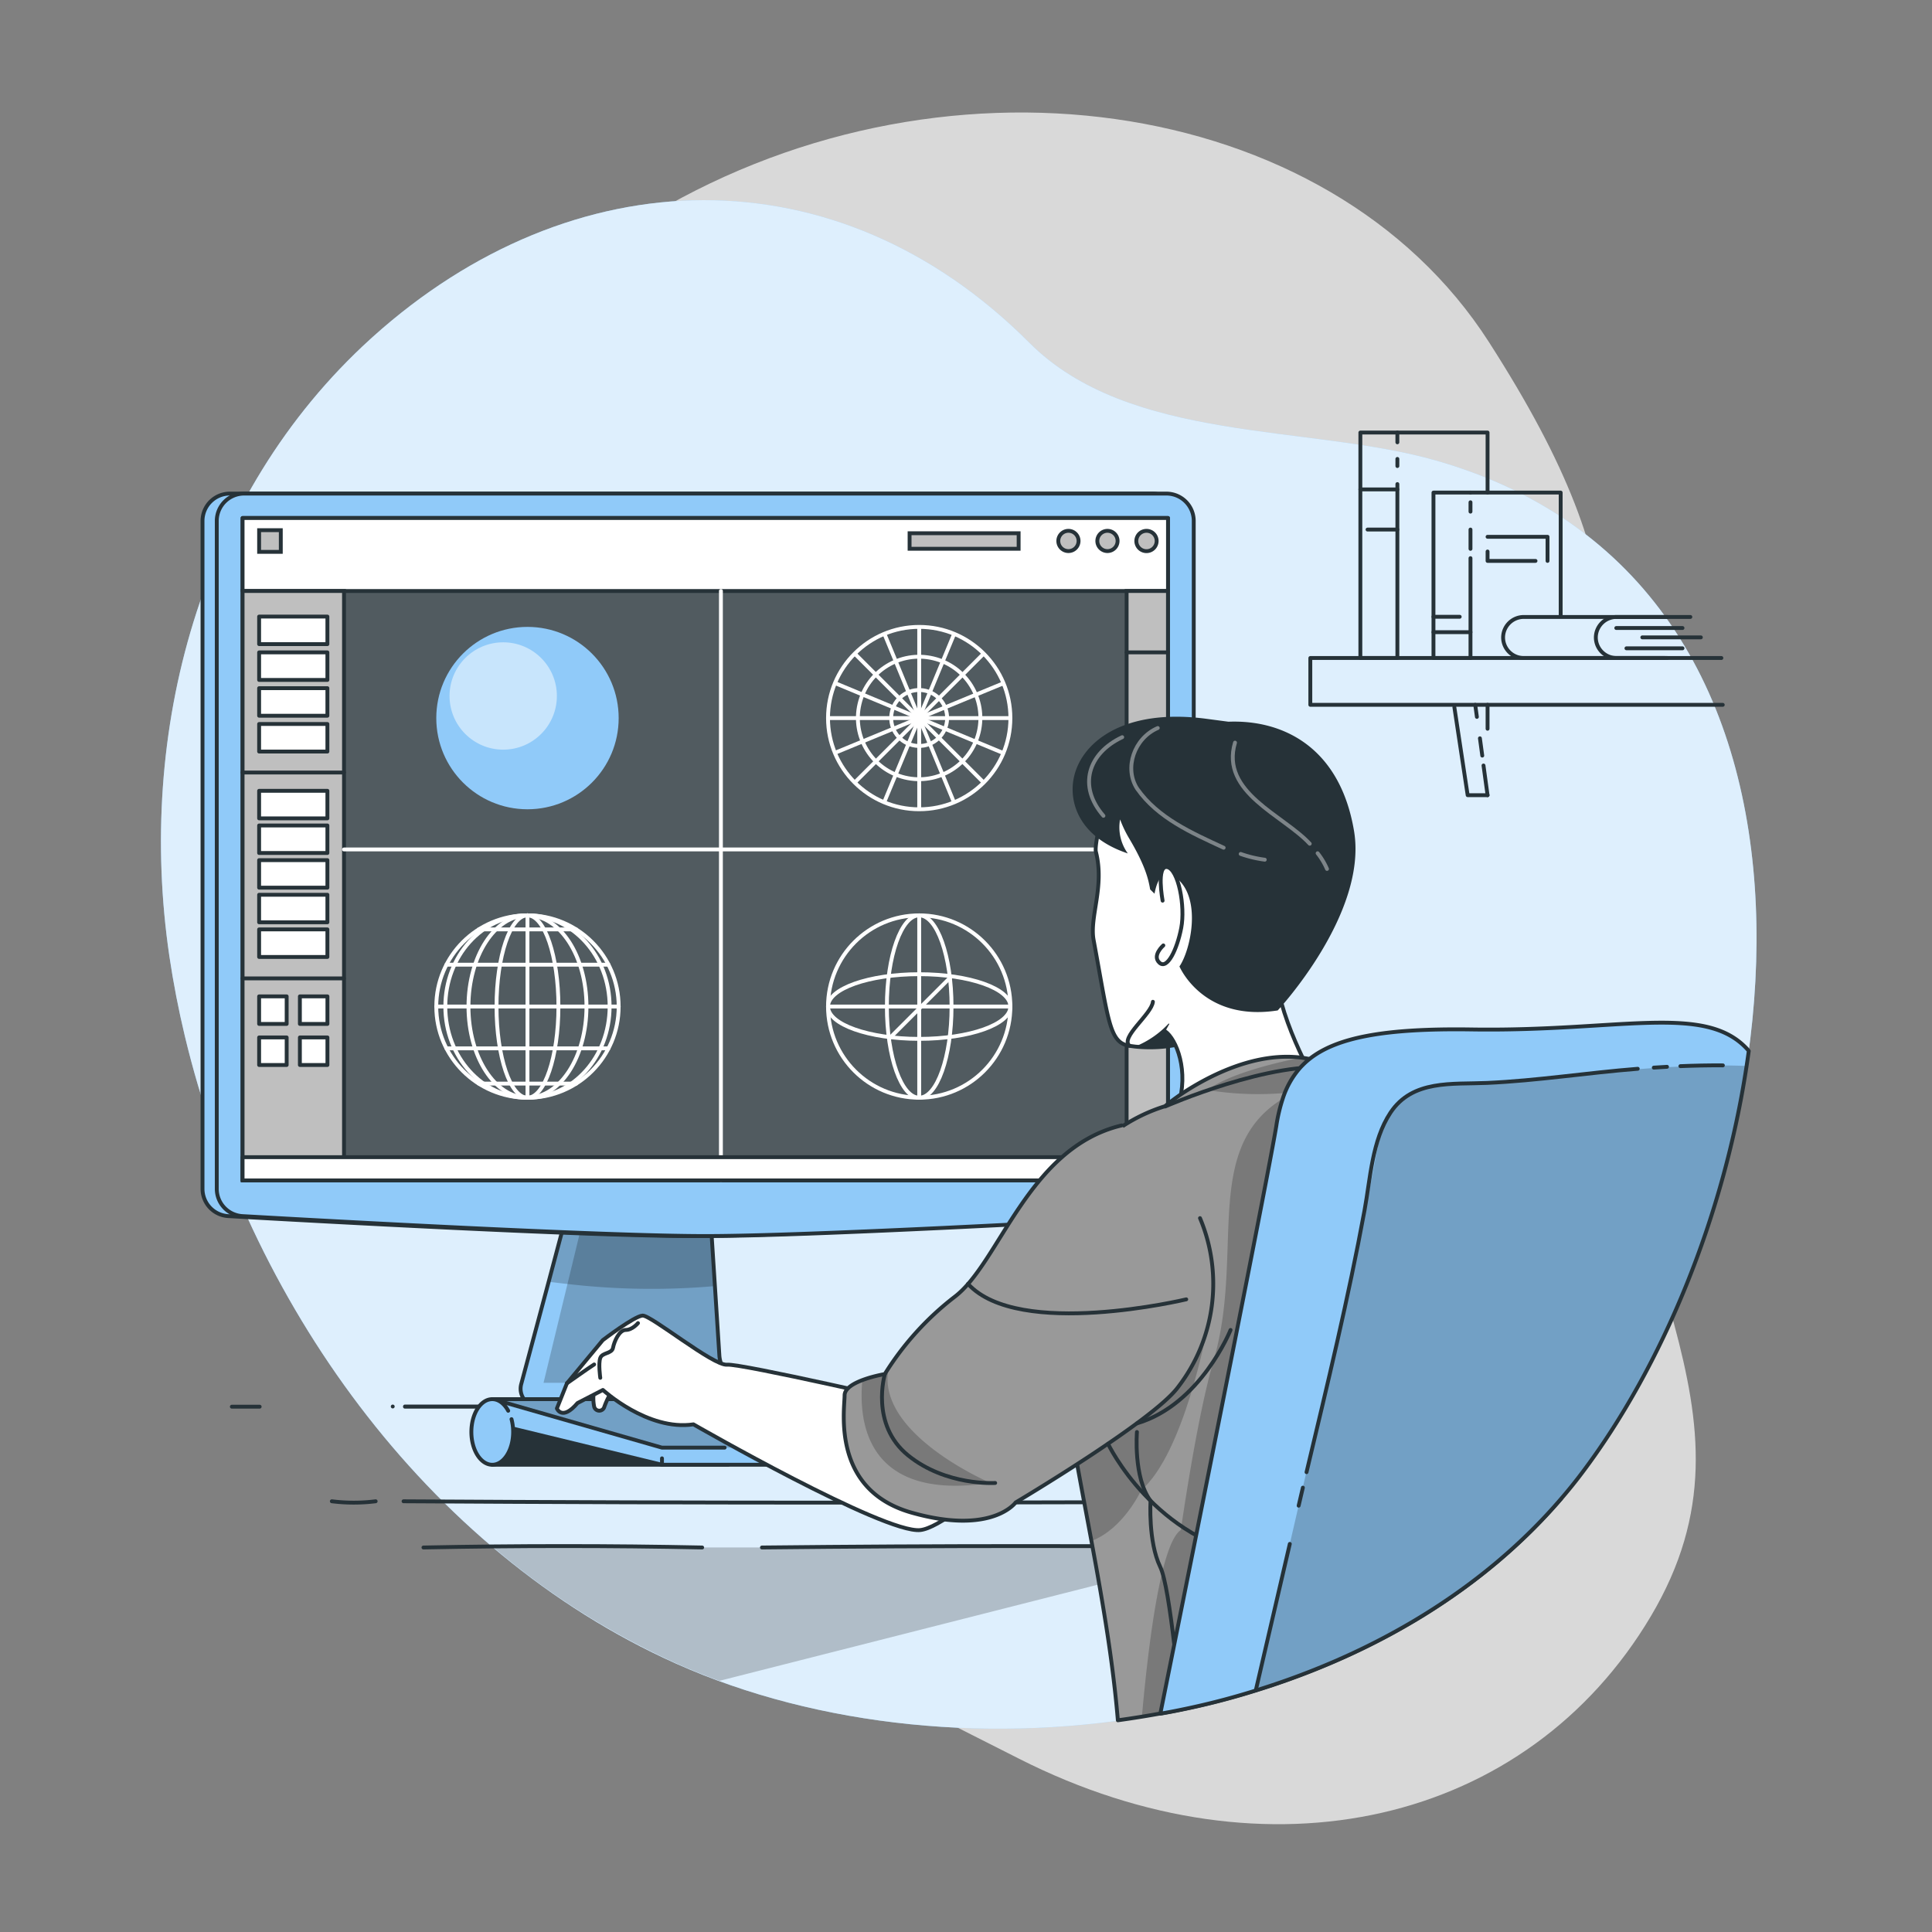 <svg xmlns="http://www.w3.org/2000/svg" xmlns:xlink="http://www.w3.org/1999/xlink" viewBox="0 0 500 500"><rect x="0" y="0" width="500" height="500" fill="#808080" stroke="none"/><defs><clipPath id="freepik--clip-path--inject-77"><path d="M201.37,359.4v3.11a1.54,1.54,0,0,1-1.54,1.54H139.37a4.64,4.64,0,0,1-4.48-5.84L142,331.7l9.83-36.92h30.74l1.06,16.56,1.39,21.5,1.15,17.93a7.56,7.56,0,0,0,7.55,7.09h6.16A1.54,1.54,0,0,1,201.37,359.4Z" style="fill:#90CAF9;stroke:#263238;stroke-linecap:round;stroke-linejoin:round"></path></clipPath><clipPath id="freepik--clip-path-2--inject-77"><polyline points="192.8 374.65 305.02 374.65 242.53 362.1 127.54 362.1 171.32 374.65 187.53 374.65" style="fill:#90CAF9;stroke:#263238;stroke-linecap:round;stroke-linejoin:round"></polyline></clipPath><clipPath id="freepik--clip-path-3--inject-77"><path d="M404,387.86c-20.28,23.59-48.23,40.06-79,49.59q-9.54,3-19.4,5-2.64.55-5.3,1-5.49,1-11,1.76c-1.84-22.11-6.67-45-10.54-66.3-.81-4.49-1.58-8.92-2.28-13.25-.13-.86-.27-1.72-.4-2.57-1.25-8.16-2.19-16-2.58-23.32-1.1-21.33,2.53-38.61,17-48.29a43.58,43.58,0,0,1,11-5.19h0c.18-.16,1.65-1.36,4-3,6.27-4.22,18.93-11.26,31.56-9.54.57.08,1.14.17,1.71.29a26.23,26.23,0,0,1,6.8,2.37,77.38,77.38,0,0,1,19.4,6.23c6.78,3.26,13.78,8.07,18.22,15C390.18,308.51,398.64,354.85,404,387.86Z" style="fill:#999;stroke:#263238;stroke-linecap:round;stroke-linejoin:round"></path></clipPath><clipPath id="freepik--clip-path-4--inject-77"><path d="M290.28,291.26c-24.22,5.75-31.52,35.47-43.21,44.35a75.53,75.53,0,0,0-18.09,20s-10.4,1.74-10.4,5.52-3.46,24.46,17.37,30.35,26.89-2.64,26.89-2.64,35.5-21.07,42-29.81a43.82,43.82,0,0,0,5.72-43.78" style="fill:#999;stroke:#263238;stroke-linecap:round;stroke-linejoin:round"></path></clipPath><clipPath id="freepik--clip-path-5--inject-77"><path d="M452.58,272c-.18,1.29-.36,2.57-.56,3.86C446.08,315,430.31,353.4,409.56,381q-2.67,3.56-5.57,6.91c-20.28,23.59-48.23,40.06-79,49.59q-9.54,3-19.4,5-2.64.55-5.3,1c1.05-5.18,2.26-11.22,3.6-17.87h0c1.73-8.62,3.66-18.25,5.67-28.29,8.82-44.11,19.16-96.22,20.77-106.09a43.28,43.28,0,0,1,1.67-7,22.39,22.39,0,0,1,4.43-7.86c.42-.46.86-.91,1.33-1.35s.73-.64,1.11-.95c7-5.58,19.4-8,41.86-7.67,38.72.61,60.63-6.93,71.59,5.24A3.92,3.92,0,0,1,452.58,272Z" style="fill:#90CAF9;stroke:#263238;stroke-linecap:round;stroke-linejoin:round"></path></clipPath></defs><g id="freepik--background-simple--inject-77"><path d="M67.93,167.09s-27.88,72,11.3,144.5S199.11,422.39,263.7,455.14s131.66,16.8,163.53-36.84-11.84-91.93-11.9-168.42,11.45-96.74-30-161.36-143.06-78.93-219.9-31S67.93,167.09,67.93,167.09Z" style="fill:#fff;opacity:0.7"></path><path d="M95.86,87.74l.56-.51C148,40.8,216.48,38.7,266.38,88.69c26,26.05,72.19,21.07,105.23,30.49C485.53,151.67,465.83,306.23,409.56,381c-50.78,67.42-160.81,82.66-234.73,49.48-65-29.15-110.7-94.27-127-162.37q-2.45-10.24-4-20.67C35.29,189.42,51.74,127.86,95.86,87.74Z" style="fill:#90CAF9"></path><path d="M95.86,87.74l.56-.51C148,40.8,216.48,38.7,266.38,88.69c26,26.05,72.19,21.07,105.23,30.49C485.53,151.67,465.83,306.23,409.56,381c-50.78,67.42-160.81,82.66-234.73,49.48-65-29.15-110.7-94.27-127-162.37q-2.45-10.24-4-20.67C35.29,189.42,51.74,127.86,95.86,87.74Z" style="fill:#fff;opacity:0.7"></path></g><g id="freepik--book-shelf--inject-77"><polyline points="445.85 182.41 339.11 182.41 339.11 170.29 430.85 170.29" style="fill:none;stroke:#263238;stroke-linecap:round;stroke-linejoin:round"></polyline><line x1="384.98" y1="188.6" x2="384.98" y2="182.41" style="fill:none;stroke:#263238;stroke-linecap:round;stroke-linejoin:round"></line><polyline points="376.39 183.04 379.83 205.79 384.98 205.79" style="fill:none;stroke:#263238;stroke-linecap:round;stroke-linejoin:round"></polyline><polyline points="361.64 125.28 361.64 170.29 352.06 170.29 352.06 111.94 361.64 111.94 361.64 114.47" style="fill:none;stroke:#263238;stroke-linecap:round;stroke-linejoin:round"></polyline><line x1="361.64" y1="118.77" x2="361.64" y2="120.61" style="fill:none;stroke:#263238;stroke-linecap:round;stroke-linejoin:round"></line><polyline points="384.98 127.48 384.98 111.94 361.64 111.94" style="fill:none;stroke:#263238;stroke-linecap:round;stroke-linejoin:round"></polyline><polyline points="380.56 170.29 370.98 170.29 370.98 127.48 380.56 127.48" style="fill:none;stroke:#263238;stroke-linecap:round;stroke-linejoin:round"></polyline><polyline points="403.9 159.29 403.9 127.48 380.56 127.48" style="fill:none;stroke:#263238;stroke-linecap:round;stroke-linejoin:round"></polyline><line x1="380.56" y1="144.45" x2="380.56" y2="170.29" style="fill:none;stroke:#263238;stroke-linecap:round;stroke-linejoin:round"></line><line x1="380.56" y1="137.05" x2="380.56" y2="142.04" style="fill:none;stroke:#263238;stroke-linecap:round;stroke-linejoin:round"></line><line x1="380.56" y1="129.99" x2="380.56" y2="132.41" style="fill:none;stroke:#263238;stroke-linecap:round;stroke-linejoin:round"></line><line x1="352.06" y1="126.66" x2="361.64" y2="126.66" style="fill:none;stroke:#263238;stroke-linecap:round;stroke-linejoin:round"></line><line x1="353.92" y1="137.05" x2="361.64" y2="137.05" style="fill:none;stroke:#263238;stroke-linecap:round;stroke-linejoin:round"></line><line x1="370.98" y1="159.62" x2="377.77" y2="159.62" style="fill:none;stroke:#263238;stroke-linecap:round;stroke-linejoin:round"></line><line x1="370.98" y1="163.61" x2="380.56" y2="163.61" style="fill:none;stroke:#263238;stroke-linecap:round;stroke-linejoin:round"></line><polyline points="384.98 138.92 400.5 138.92 400.5 145.16" style="fill:none;stroke:#263238;stroke-linecap:round;stroke-linejoin:round"></polyline><polyline points="397.39 145.16 384.98 145.16 384.98 142.73" style="fill:none;stroke:#263238;stroke-linecap:round;stroke-linejoin:round"></polyline><path d="M383.93,198.11l1.05,7.68" style="fill:none;stroke:#263238;stroke-linecap:round;stroke-linejoin:round"></path><path d="M383,191.07c.21,1.5.41,3,.61,4.48" style="fill:none;stroke:#263238;stroke-linecap:round;stroke-linejoin:round"></path><path d="M381.79,182.41c.14,1,.29,2.08.43,3.12" style="fill:none;stroke:#263238;stroke-linecap:round;stroke-linejoin:round"></path><path d="M431.49,170.29H394.37A5.34,5.34,0,0,1,389,165h0a5.34,5.34,0,0,1,5.34-5.33h37.12" style="fill:none;stroke:#263238;stroke-linecap:round;stroke-linejoin:round"></path><path d="M445.49,170.29H418.37A5.34,5.34,0,0,1,413,165h0a5.34,5.34,0,0,1,5.34-5.33h19.12" style="fill:none;stroke:#263238;stroke-linecap:round;stroke-linejoin:round"></path><line x1="418.29" y1="162.53" x2="435.43" y2="162.53" style="fill:none;stroke:#263238;stroke-linecap:round;stroke-linejoin:round"></line><line x1="440.18" y1="164.95" x2="425.03" y2="164.95" style="fill:none;stroke:#263238;stroke-linecap:round;stroke-linejoin:round"></line><line x1="420.92" y1="167.78" x2="435.43" y2="167.78" style="fill:none;stroke:#263238;stroke-linecap:round;stroke-linejoin:round"></line></g><g id="freepik--Device--inject-77"><path d="M322,400.49,186.19,435q-5.81-2.12-11.36-4.61a199.53,199.53,0,0,1-47.14-29.92l0,0Z" style="fill-opacity:0.7;opacity:0.3"></path><path d="M201.37,359.4v3.11a1.54,1.54,0,0,1-1.54,1.54H139.37a4.64,4.64,0,0,1-4.48-5.84L142,331.7l9.83-36.92h30.74l1.06,16.56,1.39,21.5,1.15,17.93a7.56,7.56,0,0,0,7.55,7.09h6.16A1.54,1.54,0,0,1,201.37,359.4Z" style="fill:#90CAF9"></path><g style="clip-path:url(#freepik--clip-path--inject-77)"><path d="M193.67,357.86h-53l6.19-25.56,4.88-20.16,31.8-.8,1.39,21.5,1.15,17.93A7.56,7.56,0,0,0,193.67,357.86Z" style="fill-opacity:0.7;opacity:0.3"></path><path d="M185,332.84a188,188,0,0,1-38.07-.54c-1.75-.18-3.4-.39-5-.6l9.83-36.92h30.74l1.06,16.56Z" style="fill-opacity:0.7;opacity:0.3"></path></g><path d="M201.37,359.4v3.11a1.54,1.54,0,0,1-1.54,1.54H139.37a4.64,4.64,0,0,1-4.48-5.84L142,331.7l9.83-36.92h30.74l1.06,16.56,1.39,21.5,1.15,17.93a7.56,7.56,0,0,0,7.55,7.09h6.16A1.54,1.54,0,0,1,201.37,359.4Z" style="fill:none;stroke:#263238;stroke-linecap:round;stroke-linejoin:round"></path><path d="M305.25,307.67a7.07,7.07,0,0,1-6.67,7.06c-22.13,1.26-93.16,5.16-119.75,5.16S81.21,316,59.09,314.73a7.07,7.07,0,0,1-6.68-7.06V134.82a7.08,7.08,0,0,1,7.08-7.08H298.17a7.08,7.08,0,0,1,7.08,7.08Z" style="fill:#90CAF9;stroke:#263238;stroke-linecap:round;stroke-linejoin:round"></path><path d="M308.94,307.67a7.06,7.06,0,0,1-6.67,7.06c-22.13,1.26-93.16,5.16-119.75,5.16S84.9,316,62.78,314.73a7.07,7.07,0,0,1-6.68-7.06V134.82a7.08,7.08,0,0,1,7.08-7.08H301.86a7.08,7.08,0,0,1,7.08,7.08Z" style="fill:#90CAF9;stroke:#263238;stroke-linecap:round;stroke-linejoin:round"></path><rect x="62.78" y="134.06" width="239.5" height="171.43" style="fill:#263238;stroke:#263238;stroke-linecap:round;stroke-linejoin:round"></rect><rect x="62.78" y="134.06" width="239.5" height="171.43" style="fill:#fff;opacity:0.2"></rect><rect x="62.78" y="134.06" width="239.5" height="18.89" style="fill:#fff;stroke:#263238;stroke-linecap:round;stroke-linejoin:round"></rect><rect x="62.78" y="152.95" width="26.25" height="152.54" style="fill:#bfbfbf;stroke:#263238;stroke-miterlimit:10"></rect><line x1="186.57" y1="152.95" x2="186.57" y2="305.49" style="fill:none;stroke:#fff;stroke-linecap:round;stroke-linejoin:round"></line><line x1="89.02" y1="219.84" x2="302.27" y2="219.84" style="fill:none;stroke:#fff;stroke-linecap:round;stroke-linejoin:round"></line><path d="M299.34,140a2.63,2.63,0,1,1-2.63-2.62A2.62,2.62,0,0,1,299.34,140Z" style="fill:#bfbfbf;stroke:#263238;stroke-miterlimit:10"></path><path d="M289.23,140a2.62,2.62,0,1,1-2.62-2.62A2.62,2.62,0,0,1,289.23,140Z" style="fill:#bfbfbf;stroke:#263238;stroke-miterlimit:10"></path><path d="M279.13,140a2.62,2.62,0,1,1-2.62-2.62A2.62,2.62,0,0,1,279.13,140Z" style="fill:#bfbfbf;stroke:#263238;stroke-miterlimit:10"></path><rect x="67.06" y="159.57" width="17.67" height="7.13" style="fill:#fff;stroke:#263238;stroke-linecap:round;stroke-linejoin:round"></rect><rect x="67.06" y="168.84" width="17.67" height="7.13" style="fill:#fff;stroke:#263238;stroke-linecap:round;stroke-linejoin:round"></rect><rect x="67.06" y="178.1" width="17.67" height="7.13" style="fill:#fff;stroke:#263238;stroke-linecap:round;stroke-linejoin:round"></rect><rect x="67.06" y="187.37" width="17.67" height="7.13" style="fill:#fff;stroke:#263238;stroke-linecap:round;stroke-linejoin:round"></rect><rect x="67.06" y="204.66" width="17.67" height="7.13" style="fill:#fff;stroke:#263238;stroke-linecap:round;stroke-linejoin:round"></rect><rect x="67.06" y="213.63" width="17.67" height="7.13" style="fill:#fff;stroke:#263238;stroke-linecap:round;stroke-linejoin:round"></rect><rect x="67.06" y="222.6" width="17.67" height="7.13" style="fill:#fff;stroke:#263238;stroke-linecap:round;stroke-linejoin:round"></rect><rect x="67.06" y="231.56" width="17.67" height="7.13" style="fill:#fff;stroke:#263238;stroke-linecap:round;stroke-linejoin:round"></rect><rect x="67.06" y="240.53" width="17.67" height="7.13" style="fill:#fff;stroke:#263238;stroke-linecap:round;stroke-linejoin:round"></rect><rect x="67.06" y="257.86" width="7.13" height="7.13" style="fill:#fff;stroke:#263238;stroke-linecap:round;stroke-linejoin:round"></rect><rect x="77.61" y="257.86" width="7.13" height="7.13" style="fill:#fff;stroke:#263238;stroke-linecap:round;stroke-linejoin:round"></rect><rect x="67.06" y="268.49" width="7.13" height="7.13" style="fill:#fff;stroke:#263238;stroke-linecap:round;stroke-linejoin:round"></rect><rect x="77.61" y="268.49" width="7.13" height="7.13" style="fill:#fff;stroke:#263238;stroke-linecap:round;stroke-linejoin:round"></rect><line x1="62.78" y1="199.92" x2="89.02" y2="199.92" style="fill:none;stroke:#263238;stroke-linecap:round;stroke-linejoin:round"></line><line x1="62.78" y1="253.2" x2="89.02" y2="253.2" style="fill:none;stroke:#263238;stroke-linecap:round;stroke-linejoin:round"></line><rect x="235.4" y="138" width="28.22" height="4.02" style="fill:#bfbfbf;stroke:#263238;stroke-miterlimit:10"></rect><rect x="67.06" y="137.21" width="5.61" height="5.61" style="fill:#bfbfbf;stroke:#263238;stroke-miterlimit:10"></rect><circle cx="136.51" cy="185.84" r="23.6" style="fill:#90CAF9"></circle><circle cx="130.23" cy="180.12" r="13.89" style="fill:#fff;opacity:0.5"></circle><rect x="62.78" y="299.48" width="239.5" height="6.01" style="fill:#fff;stroke:#263238;stroke-linecap:round;stroke-linejoin:round"></rect><rect x="291.57" y="152.95" width="10.7" height="146.53" style="fill:#bfbfbf;stroke:#263238;stroke-miterlimit:10"></rect><line x1="291.57" y1="168.84" x2="302.27" y2="168.84" style="fill:none;stroke:#263238;stroke-linecap:round;stroke-linejoin:round"></line><line x1="291.57" y1="201.77" x2="302.27" y2="201.77" style="fill:none;stroke:#263238;stroke-linecap:round;stroke-linejoin:round"></line><line x1="291.57" y1="234.7" x2="302.27" y2="234.7" style="fill:none;stroke:#263238;stroke-linecap:round;stroke-linejoin:round"></line><circle cx="237.89" cy="185.84" r="23.6" style="fill:none;stroke:#fff;stroke-miterlimit:10"></circle><line x1="214.28" y1="185.84" x2="261.49" y2="185.84" style="fill:none;stroke:#fff;stroke-miterlimit:10"></line><line x1="237.89" y1="162.23" x2="237.89" y2="209.44" style="fill:none;stroke:#fff;stroke-miterlimit:10"></line><line x1="221.19" y1="169.15" x2="254.58" y2="202.53" style="fill:none;stroke:#fff;stroke-miterlimit:10"></line><line x1="254.58" y1="169.15" x2="221.19" y2="202.53" style="fill:none;stroke:#fff;stroke-miterlimit:10"></line><line x1="216.09" y1="176.78" x2="259.68" y2="194.9" style="fill:none;stroke:#fff;stroke-miterlimit:10"></line><line x1="246.94" y1="164.04" x2="228.83" y2="207.63" style="fill:none;stroke:#fff;stroke-miterlimit:10"></line><line x1="228.88" y1="164.02" x2="246.89" y2="207.66" style="fill:none;stroke:#fff;stroke-miterlimit:10"></line><line x1="259.7" y1="176.83" x2="216.07" y2="194.84" style="fill:none;stroke:#fff;stroke-miterlimit:10"></line><circle cx="237.89" cy="185.84" r="15.85" transform="translate(2.06 374.28) rotate(-76.63)" style="fill:none;stroke:#fff;stroke-miterlimit:10"></circle><circle cx="237.89" cy="185.84" r="7.24" transform="translate(2.23 374.49) rotate(-76.68)" style="fill:none;stroke:#fff;stroke-miterlimit:10"></circle><circle cx="136.51" cy="260.49" r="23.6" style="fill:none;stroke:#fff;stroke-linecap:round;stroke-linejoin:round"></circle><line x1="112.91" y1="260.49" x2="160.12" y2="260.49" style="fill:none;stroke:#fff;stroke-linecap:round;stroke-linejoin:round"></line><line x1="136.51" y1="236.88" x2="136.51" y2="284.09" style="fill:none;stroke:#fff;stroke-linecap:round;stroke-linejoin:round"></line><ellipse cx="136.51" cy="260.49" rx="8.01" ry="23.6" style="fill:none;stroke:#fff;stroke-linecap:round;stroke-linejoin:round"></ellipse><ellipse cx="136.51" cy="260.49" rx="15.27" ry="23.6" style="fill:none;stroke:#fff;stroke-linecap:round;stroke-linejoin:round"></ellipse><ellipse cx="136.51" cy="260.49" rx="21.26" ry="23.6" style="fill:none;stroke:#fff;stroke-linecap:round;stroke-linejoin:round"></ellipse><line x1="115.53" y1="249.66" x2="157.49" y2="249.66" style="fill:none;stroke:#fff;stroke-linecap:round;stroke-linejoin:round"></line><line x1="123.91" y1="240.53" x2="149.12" y2="240.53" style="fill:none;stroke:#fff;stroke-linecap:round;stroke-linejoin:round"></line><line x1="115.53" y1="271.31" x2="157.49" y2="271.31" style="fill:none;stroke:#fff;stroke-linecap:round;stroke-linejoin:round"></line><line x1="123.91" y1="280.44" x2="149.12" y2="280.44" style="fill:none;stroke:#fff;stroke-linecap:round;stroke-linejoin:round"></line><circle cx="237.89" cy="260.49" r="23.6" style="fill:none;stroke:#fff;stroke-miterlimit:10"></circle><ellipse cx="237.89" cy="260.49" rx="8.37" ry="23.6" style="fill:none;stroke:#fff;stroke-miterlimit:10"></ellipse><ellipse cx="237.89" cy="260.49" rx="23.6" ry="8.37" style="fill:none;stroke:#fff;stroke-miterlimit:10"></ellipse><line x1="230.06" y1="268.85" x2="246.25" y2="252.66" style="fill:none;stroke:#fff;stroke-miterlimit:10"></line><line x1="214.28" y1="260.49" x2="261.49" y2="260.49" style="fill:none;stroke:#fff;stroke-miterlimit:10"></line><line x1="237.89" y1="236.88" x2="237.89" y2="284.09" style="fill:none;stroke:#fff;stroke-miterlimit:10"></line><path d="M104.8,364.05H340.88Q222.8,364,104.8,364Z" style="fill:#fff;stroke:#263238;stroke-linecap:round;stroke-linejoin:round"></path><path d="M101.64,364h0Z" style="fill:#fff;stroke:#263238;stroke-linecap:round;stroke-linejoin:round"></path><path d="M60,364.05h7.2" style="fill:#fff;stroke:#263238;stroke-linecap:round;stroke-linejoin:round"></path><polygon points="127.4 379.08 188.45 379.08 188.45 366.6 127.54 367.4 127.4 379.08" style="fill:#263238;stroke:#263238;stroke-linecap:round;stroke-linejoin:round"></polygon><polygon points="305.02 379.08 171.32 379.08 130.82 369.24 127.54 362.1 242.53 362.1 305.02 374.65 305.02 379.08" style="fill:#90CAF9;stroke:#263238;stroke-linecap:round;stroke-linejoin:round"></polygon><polyline points="192.8 374.65 305.02 374.65 242.53 362.1 127.54 362.1 171.32 374.65 187.53 374.65" style="fill:#90CAF9"></polyline><g style="clip-path:url(#freepik--clip-path-2--inject-77)"><polygon points="127.54 362.1 171.32 374.65 305.02 374.65 242.53 362.1 127.54 362.1" style="fill-opacity:0.7;opacity:0.3"></polygon></g><polyline points="192.8 374.65 305.02 374.65 242.53 362.1 127.54 362.1 171.32 374.65 187.53 374.65" style="fill:none;stroke:#263238;stroke-linecap:round;stroke-linejoin:round"></polyline><line x1="171.32" y1="377.42" x2="171.32" y2="379.08" style="fill:none;stroke:#263238;stroke-linecap:round;stroke-linejoin:round"></line><path d="M132.38,367.28a12.93,12.93,0,0,1,.42,3.31c0,4.69-2.42,8.49-5.4,8.49s-5.41-3.8-5.41-8.49,2.42-8.49,5.41-8.49c1.65,0,3.12,1.16,4.12,3" style="fill:#90CAF9;stroke:#263238;stroke-linecap:round;stroke-linejoin:round"></path><path d="M104.44,388.53c76.56.47,154.56.47,232,0" style="fill:#fff;stroke:#263238;stroke-linecap:round;stroke-linejoin:round"></path><path d="M85.88,388.53a45.78,45.78,0,0,0,11.34,0" style="fill:#fff;stroke:#263238;stroke-linecap:round;stroke-linejoin:round"></path><path d="M197.19,400.49c45.81-.49,90.81-.49,136.58,0" style="fill:#fff;stroke:#263238;stroke-linecap:round;stroke-linejoin:round"></path><path d="M109.59,400.49c24.41-.49,48.41-.49,72.13,0" style="fill:#fff;stroke:#263238;stroke-linecap:round;stroke-linejoin:round"></path></g><g id="freepik--Character--inject-77"><path d="M306.11,270.05a36.73,36.73,0,0,1-12.36.8l-1.43-.19c-5.25-.79-5.38-6.29-9.29-27.36-1.12-6,2.91-13.85.58-22.88-.49-1.91,2.63-16.22,6.91-20.85,13.93-15.06,45.94-12.23,51.34,8C349.78,237.14,329.66,264.53,306.11,270.05Z" style="fill:#fff;stroke:#263238;stroke-linecap:round;stroke-linejoin:round"></path><path d="M298.37,259.26c-.31,3.21-8.6,9.27-6.05,11.4" style="fill:none;stroke:#263238;stroke-linecap:round;stroke-linejoin:round"></path><path d="M306.11,270.05a36.73,36.73,0,0,1-12.36.8,24.17,24.17,0,0,0,8.73-6Z" style="fill:#263238"></path><path d="M153.77,359.75a11,11,0,0,0,0,4.3,1.36,1.36,0,0,0,2.64,0,22.62,22.62,0,0,1,2.11-4.3" style="fill:#fff;stroke:#263238;stroke-linecap:round;stroke-linejoin:round"></path><path d="M237.89,363.46s-46.17-10.63-49.73-10.28-19.71-12.86-21.87-12.71S156,346.83,156,346.83L146.72,358l-2.6,6.51s1.33,3.33,5.34-1.4l6.57-3.39s11.62,10.68,23.43,8.9c0,0,49.36,28.34,58.7,27.36s40.91-32.87,40.91-32.87Z" style="fill:#fff;stroke:#263238;stroke-linecap:round;stroke-linejoin:round"></path><path d="M301.55,266.9c2.86,2,6.29,10.28,3.3,19.46l37.54-2.87s-9.65-15.39-11.95-29.24-19.63-3.69-19.63-3.69" style="fill:#fff;stroke:#263238;stroke-linecap:round;stroke-linejoin:round"></path><path d="M350.43,215.1c-3.57-21.38-18-28.88-32.5-28.32l-5.68-.75c-22-2.91-32.61,6.49-34.37,15.36-1.28,6.4,1.48,15.3,14,19.48a11.5,11.5,0,0,1-2-8.8,29.62,29.62,0,0,0,2.4,5c4.19,7.08,4.93,10.53,5.38,13.11l1.13,1.11c.55-3,2-7,5.68-4.07,6.66,5.35,3.62,18.76.77,22.89,0,0,6.06,14.42,25.43,11.39C330.66,261.53,354,236.48,350.43,215.1Z" style="fill:#263238"></path><path d="M300.88,233.09s-1.69-9.21,1.2-8.69,4.71,10.17,3.62,15.76-3.61,10.84-5.63,9,1-4.49,1-4.49" style="fill:#fff;stroke:#263238;stroke-linecap:round;stroke-linejoin:round"></path><path d="M404,387.86c-20.28,23.59-48.23,40.06-79,49.59q-9.54,3-19.4,5-2.64.55-5.3,1-5.49,1-11,1.76c-1.84-22.11-6.67-45-10.54-66.3-.81-4.49-1.58-8.92-2.28-13.25-.13-.86-.27-1.72-.4-2.57-1.25-8.16-2.19-16-2.58-23.32-1.1-21.33,2.53-38.61,17-48.29a43.58,43.58,0,0,1,11-5.19h0c.18-.16,1.65-1.36,4-3,6.27-4.22,18.93-11.26,31.56-9.54.57.08,1.14.17,1.71.29a26.23,26.23,0,0,1,6.8,2.37,77.38,77.38,0,0,1,19.4,6.23c6.78,3.26,13.78,8.07,18.22,15C390.18,308.51,398.64,354.85,404,387.86Z" style="fill:#999"></path><g style="clip-path:url(#freepik--clip-path-3--inject-77)"><path d="M312.34,344.19s-5.87,31.86-17,41.49c0,0-4.55,10-12.92,13.14-1.24-6.71-2.51-13.35-3.69-19.84-.81-4.49-1.58-8.92-2.28-13.25-.13-.86-.27-1.72-.4-2.57s-.27-1.75-.39-2.62Z" style="fill-opacity:0.7;opacity:0.3"></path><path d="M404,387.86c-20.28,23.59-48.23,40.06-79,49.59q-9.54,3-19.4,5-2.64.55-5.3,1c-1.59.3-3.18.57-4.78.83,1.62-18.25,4.84-44.86,10.08-48.31,0,0,4.1-29,8.44-43.73,8.55-29.06-4.33-57.55,21.22-69.66a81.24,81.24,0,0,1-22.76-.48c4.49-3.45,14.36-6.43,24.23-8.39h0l.43.05c.57.08,1.14.17,1.71.29a26.23,26.23,0,0,1,6.8,2.37,77.38,77.38,0,0,1,19.4,6.23c6.78,3.26,13.78,8.07,18.22,15C390.18,308.51,398.64,354.85,404,387.86Z" style="fill-opacity:0.7;opacity:0.3"></path></g><path d="M404,387.86c-20.28,23.59-48.23,40.06-79,49.59q-9.54,3-19.4,5-2.64.55-5.3,1-5.49,1-11,1.76c-1.84-22.11-6.67-45-10.54-66.3-.81-4.49-1.58-8.92-2.28-13.25-.13-.86-.27-1.72-.4-2.57-1.25-8.16-2.19-16-2.58-23.32-1.1-21.33,2.53-38.61,17-48.29a43.58,43.58,0,0,1,11-5.19h0c.18-.16,1.65-1.36,4-3,6.27-4.22,18.93-11.26,31.56-9.54.57.08,1.14.17,1.71.29a26.23,26.23,0,0,1,6.8,2.37,77.38,77.38,0,0,1,19.4,6.23c6.78,3.26,13.78,8.07,18.22,15C390.18,308.51,398.64,354.85,404,387.86Z" style="fill:none;stroke:#263238;stroke-linecap:round;stroke-linejoin:round"></path><path d="M290.28,291.26c-24.22,5.75-31.52,35.47-43.21,44.35a75.53,75.53,0,0,0-18.09,20s-10.4,1.74-10.4,5.52-3.46,24.46,17.37,30.35,26.89-2.64,26.89-2.64,35.5-21.07,42-29.81a43.82,43.82,0,0,0,5.72-43.78" style="fill:#999"></path><g style="clip-path:url(#freepik--clip-path-4--inject-77)"><path d="M256.31,383.77c-32.33,4.93-34.15-16.06-33.13-26.57a34.76,34.76,0,0,1,5.8-1.56s.32-.56,1-1.52C226.49,371.07,256.31,383.77,256.31,383.77Z" style="fill-opacity:0.7;opacity:0.3"></path></g><path d="M290.28,291.26c-24.22,5.75-31.52,35.47-43.21,44.35a75.53,75.53,0,0,0-18.09,20s-10.4,1.74-10.4,5.52-3.46,24.46,17.37,30.35,26.89-2.64,26.89-2.64,35.5-21.07,42-29.81a43.82,43.82,0,0,0,5.72-43.78" style="fill:none;stroke:#263238;stroke-linecap:round;stroke-linejoin:round"></path><path d="M155.35,356.58s-.53-3.69,0-5.14,3-1.06,3.3-2.64,1.58-4.61,3.3-4.61,3.16-1.77,3.16-1.77" style="fill:none;stroke:#263238;stroke-linecap:round;stroke-linejoin:round"></path><path d="M146.72,358s5.65-4,7.05-4.88" style="fill:none;stroke:#263238;stroke-linecap:round;stroke-linejoin:round"></path><path d="M307,336.27s-43.35,10.39-56.48-4" style="fill:none;stroke:#263238;stroke-linecap:round;stroke-linejoin:round"></path><path d="M229,355.64s-3.87,13,6,21,22.55,7.15,22.55,7.15" style="fill:none;stroke:#263238;stroke-linecap:round;stroke-linejoin:round"></path><path d="M301.55,286.36s27.91-12.25,44.13-9.87" style="fill:none;stroke:#263238;stroke-linecap:round;stroke-linejoin:round"></path><path d="M318.47,344.19s-7.72,19.29-24.23,24.18" style="fill:none;stroke:#263238;stroke-linecap:round;stroke-linejoin:round"></path><path d="M286.76,373.66s11.93,25.12,39.43,29.47" style="fill:none;stroke:#263238;stroke-linecap:round;stroke-linejoin:round"></path><path d="M305.6,442.47c-.43-4.93-1-11-1.7-16.82h0c-1.06-9-2.33-17.46-3.63-20.13-3.16-6.53-2.51-17.11-2.51-17.11-4.49-6-3.52-17.81-3.52-17.81" style="fill:none;stroke:#263238;stroke-linecap:round;stroke-linejoin:round"></path><g style="opacity:0.4"><path d="M321.09,221a31.07,31.07,0,0,0,6.23,1.49" style="fill:none;stroke:#fff;stroke-linecap:round;stroke-linejoin:round"></path><path d="M299.63,188.41c-6.06,2.6-8.81,10.37-5.31,15.73,5.3,7.54,14,11.39,22.36,15.25" style="fill:none;stroke:#fff;stroke-linecap:round;stroke-linejoin:round"></path><path d="M290.43,190.78c-8.84,4.17-11.53,12.69-4.86,20.35" style="fill:none;stroke:#fff;stroke-linecap:round;stroke-linejoin:round"></path><path d="M341,220.82a18.36,18.36,0,0,1,2.43,4.06" style="fill:none;stroke:#fff;stroke-linecap:round;stroke-linejoin:round"></path><path d="M319.62,192.19c-3.85,12.91,12.48,18.74,19.34,26.17" style="fill:none;stroke:#fff;stroke-linecap:round;stroke-linejoin:round"></path></g><path d="M452.58,272c-.18,1.29-.36,2.57-.56,3.86C446.08,315,430.31,353.4,409.56,381q-2.67,3.56-5.57,6.91c-20.28,23.59-48.23,40.06-79,49.59q-9.54,3-19.4,5-2.64.55-5.3,1c1.05-5.18,2.26-11.22,3.6-17.87h0c1.73-8.62,3.66-18.25,5.67-28.29,8.82-44.11,19.16-96.22,20.77-106.09a43.28,43.28,0,0,1,1.67-7,22.39,22.39,0,0,1,4.43-7.86c.42-.46.86-.91,1.33-1.35s.73-.64,1.11-.95c7-5.58,19.4-8,41.86-7.67,38.72.61,60.63-6.93,71.59,5.24A3.92,3.92,0,0,1,452.58,272Z" style="fill:#90CAF9"></path><g style="clip-path:url(#freepik--clip-path-5--inject-77)"><path d="M452,275.87C446.08,315,430.31,353.4,409.56,381q-2.67,3.56-5.57,6.91c-20.28,23.59-48.23,40.06-79,49.59,7.83-33.56,28.37-121.93,30.92-137.34,1.67-10,4.64-15,9.16-17.39,4.08-2.18,9.41-2.31,16.16-2.28C391.63,280.48,427.86,274.82,452,275.87Z" style="fill-opacity:0.7;opacity:0.3"></path></g><path d="M452.58,272c-.18,1.29-.36,2.57-.56,3.86C446.08,315,430.31,353.4,409.56,381q-2.67,3.56-5.57,6.91c-20.28,23.59-48.23,40.06-79,49.59q-9.54,3-19.4,5-2.64.55-5.3,1c1.05-5.18,2.26-11.22,3.6-17.87h0c1.73-8.62,3.66-18.25,5.67-28.29,8.82-44.11,19.16-96.22,20.77-106.09a43.28,43.28,0,0,1,1.67-7,22.39,22.39,0,0,1,4.43-7.86c.42-.46.86-.91,1.33-1.35s.73-.64,1.11-.95c7-5.58,19.4-8,41.86-7.67,38.72.61,60.63-6.93,71.59,5.24A3.92,3.92,0,0,1,452.58,272Z" style="fill:none;stroke:#263238;stroke-linecap:round;stroke-linejoin:round"></path><path d="M434.88,275.92c3.65-.15,7.31-.23,11-.2" style="fill:none;stroke:#263238;stroke-linecap:round;stroke-linejoin:round"></path><path d="M428,276.3l3.42-.21" style="fill:none;stroke:#263238;stroke-linecap:round;stroke-linejoin:round"></path><path d="M338.13,381c5.35-22.49,10.82-45,15-67.71,1.53-8.28,1.92-18.1,6.72-25.33,5.71-8.61,16-7.3,25-7.7,13-.58,26-2.64,39-3.66" style="fill:none;stroke:#263238;stroke-linecap:round;stroke-linejoin:round"></path><path d="M336.09,389.67c.36-1.56.72-3.11,1.09-4.67" style="fill:none;stroke:#263238;stroke-linecap:round;stroke-linejoin:round"></path><path d="M325,437.45q4.42-18.94,8.8-37.89" style="fill:none;stroke:#263238;stroke-linecap:round;stroke-linejoin:round"></path></g></svg>